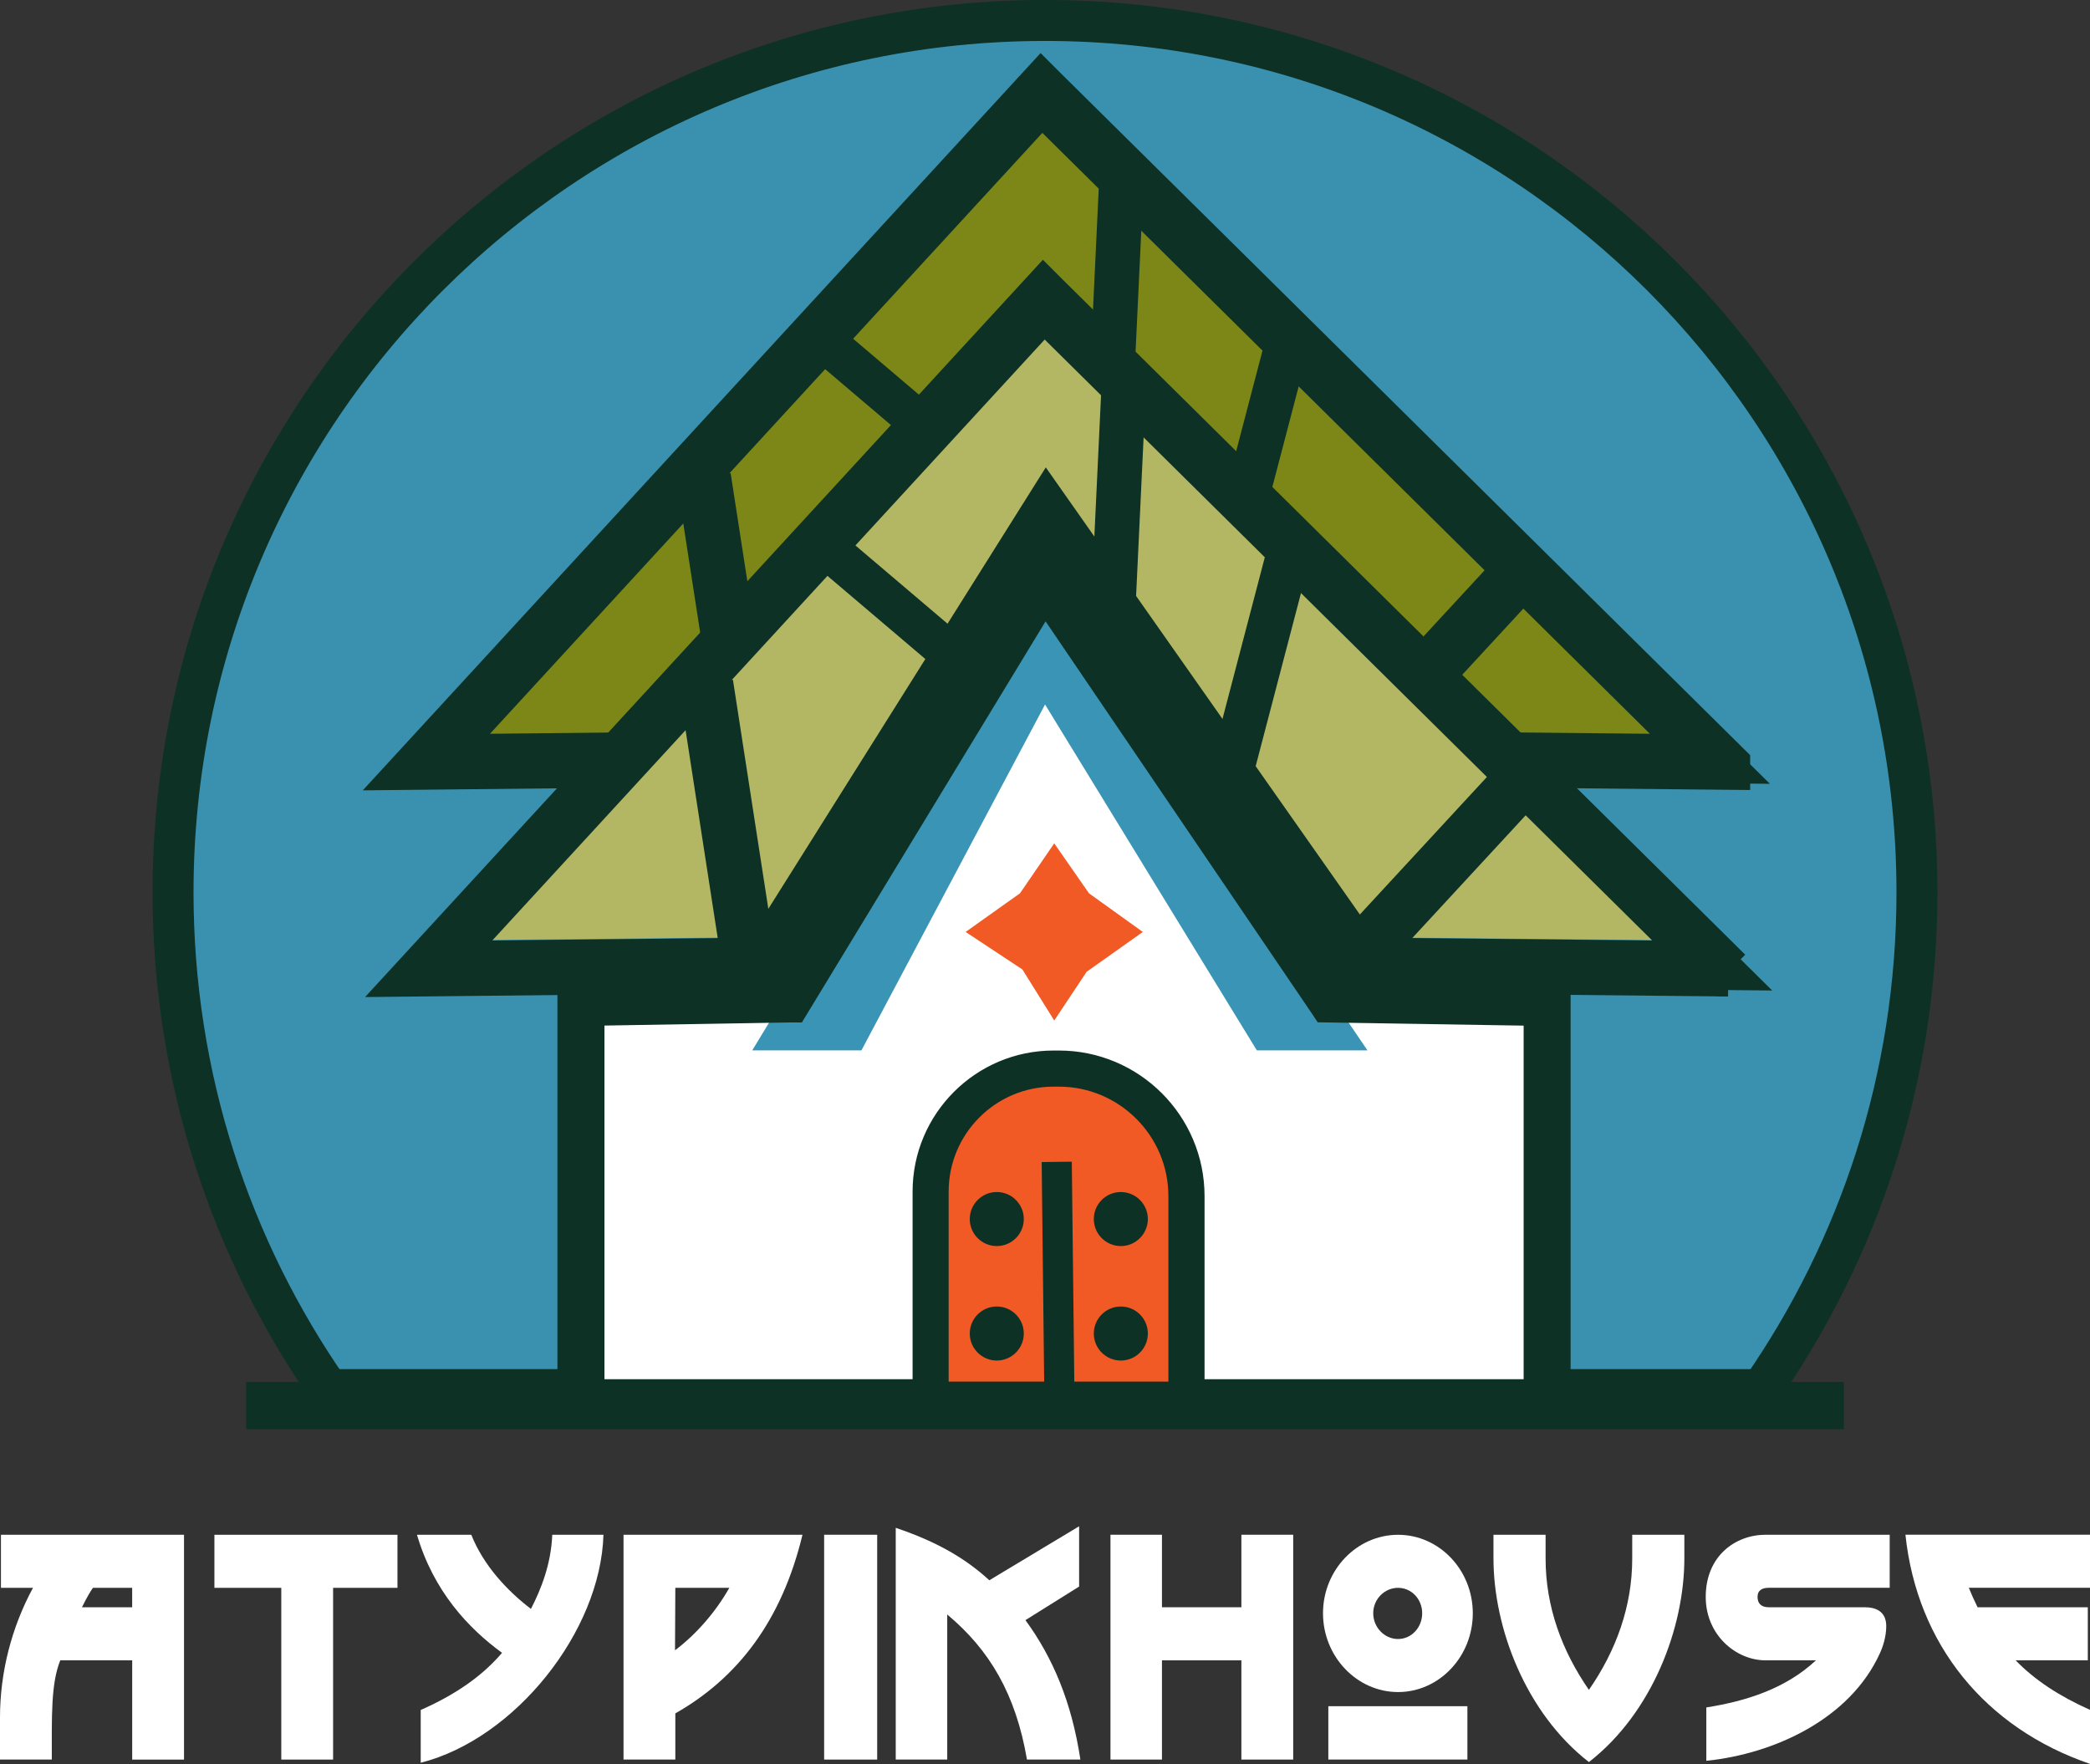 <?xml version="1.0" encoding="UTF-8"?>
<svg id="Calque_2" data-name="Calque 2" xmlns="http://www.w3.org/2000/svg" viewBox="0 0 525.99 443.93">
  <rect x="0" y="0" width="525.99" height="443.93" fill="#333333" stroke="none"/>
  <defs>
    <style>
      .cls-1 {
        stroke-width: 6.06px;
      }

      .cls-1, .cls-2, .cls-3, .cls-4, .cls-5, .cls-6, .cls-7, .cls-8, .cls-9, .cls-10 {
        stroke-miterlimit: 10;
      }

      .cls-1, .cls-2, .cls-3, .cls-5, .cls-11, .cls-7, .cls-8, .cls-9 {
        fill: #0d3125;
      }

      .cls-1, .cls-2, .cls-3, .cls-5, .cls-6, .cls-7, .cls-8, .cls-9, .cls-10 {
        stroke: #0d3125;
      }

      .cls-2 {
        stroke-width: 7.58px;
      }

      .cls-12 {
        fill: #7c8718;
      }

      .cls-12, .cls-11, .cls-13, .cls-14, .cls-15 {
        stroke-width: 0px;
      }

      .cls-3 {
        stroke-width: 10.39px;
      }

      .cls-4 {
        fill: #3a94b5;
        stroke: #3a94b5;
        stroke-width: 10.61px;
      }

      .cls-5 {
        stroke-width: 13.71px;
      }

      .cls-6 {
        fill: none;
      }

      .cls-6, .cls-10 {
        stroke-width: 10.31px;
      }

      .cls-7 {
        stroke-width: 12.29px;
      }

      .cls-13 {
        fill: #f15a24;
      }

      .cls-8 {
        stroke-width: 11.2px;
      }

      .cls-14 {
        fill: #b3b764;
      }

      .cls-9 {
        stroke-width: 11.09px;
      }

      .cls-15 {
        fill: #fff;
      }

      .cls-10 {
        fill: #3a91af;
      }
    </style>
  </defs>
  <g id="Calque_1-2" data-name="Calque 1">
    <path class="cls-10" d="M443.27,349.72c24.68-35.5,39.17-78.62,39.17-125.13,0-121.19-98.25-219.44-219.44-219.44S43.55,103.4,43.55,224.59c0,46.51,14.48,89.63,39.17,125.13h360.55Z"/>
    <g>
      <polygon class="cls-12" points="109.74 188.85 194.53 187.95 265.36 75.25 344.53 187.95 434.75 188.85 264.53 20.47 109.74 188.85"/>
      <path class="cls-7" d="M434.32,192.61l-92.67-.92-78.68-112.01-70.4,112.01-87.14.92L262.07,22.23l.62.62,171.63,169.76ZM262.12,24.59l-87.72,95.42-65.22,70.95,82.45-.87,71.27-113.39,79.65,113.39,87.78.87L262.12,24.59Z"/>
      <line class="cls-5" x1="177.1" y1="120.1" x2="187.41" y2="186.74"/>
      <line class="cls-5" x1="384.19" y1="142.19" x2="338.43" y2="191.73"/>
      <line class="cls-9" x1="324.09" y1="85.85" x2="309.07" y2="143.21"/>
      <line class="cls-3" x1="241.23" y1="114.61" x2="201.46" y2="80.81"/>
      <line class="cls-8" x1="279.65" y1="99.76" x2="282.51" y2="39.33"/>
    </g>
    <g>
      <polygon class="cls-14" points="106.2 236.74 190.99 235.85 261.82 123.15 340.99 235.85 431.21 236.74 260.99 68.36 106.2 236.74"/>
      <path class="cls-7" d="M434.9,244.63l-92.67-.92-78.68-112.01-70.4,112.01-87.14.92,156.64-170.38.62.62,171.63,169.76ZM262.7,76.61l-87.72,95.42-65.22,70.95,82.45-.87,71.27-113.39,79.65,113.39,87.78.87-168.19-166.37Z"/>
      <line class="cls-5" x1="177.68" y1="172.11" x2="187.98" y2="238.76"/>
      <line class="cls-5" x1="384.77" y1="194.21" x2="339.01" y2="243.74"/>
      <line class="cls-9" x1="324.67" y1="137.87" x2="309.65" y2="195.23"/>
      <line class="cls-3" x1="241.81" y1="166.62" x2="202.03" y2="132.83"/>
      <line class="cls-8" x1="280.23" y1="151.77" x2="283.09" y2="91.34"/>
    </g>
    <rect class="cls-11" x="61.95" y="347.78" width="402.09" height="11.9"/>
    <polygon class="cls-15" points="389.5 353.01 146.34 353.01 146.34 252.29 198.61 251.42 263 145.45 334.96 251.42 389.5 252.29 389.5 353.01"/>
    <polygon class="cls-4" points="198.75 259.03 213.61 259.03 262.68 166.6 319.28 259.03 334.13 259.03 262.68 153.82 198.75 259.03"/>
    <path class="cls-6" d="M390.12,353.77h-244.68v-102.22l52.6-.88,64.78-106.62,72.41,106.62,54.89.88v102.22ZM146.96,352.25h241.65v-99.21l-54.19-.87-.22-.33-71.3-105-63.99,105.32h-.42s-51.52.87-51.52.87v99.21Z"/>
    <path class="cls-13" d="M265.3,269.3h1.05c17.72,0,32.11,14.39,32.11,32.11v50.84h-64.1v-52.01c0-17.08,13.87-30.95,30.95-30.95Z"/>
    <path class="cls-2" d="M299.36,353.01h-65.9v-53.14c0-17.48,14.22-31.7,31.7-31.7h1.34c18.12,0,32.86,14.74,32.86,32.86v51.98ZM234.97,351.49h62.87v-50.46c0-17.29-14.06-31.35-31.35-31.35h-1.34c-16.65,0-30.19,13.54-30.19,30.19v51.62Z"/>
    <circle class="cls-11" cx="250.86" cy="306.78" r="6"/>
    <path class="cls-11" d="M250.86,313.59c-3.75,0-6.8-3.05-6.8-6.8s3.05-6.8,6.8-6.8,6.8,3.05,6.8,6.8-3.05,6.8-6.8,6.8ZM250.86,301.58c-2.87,0-5.2,2.33-5.2,5.2s2.33,5.2,5.2,5.2,5.2-2.33,5.2-5.2-2.33-5.2-5.2-5.2Z"/>
    <circle class="cls-11" cx="282.08" cy="306.78" r="6"/>
    <path class="cls-11" d="M282.08,313.59c-3.75,0-6.8-3.05-6.8-6.8s3.05-6.8,6.8-6.8,6.8,3.05,6.8,6.8-3.05,6.8-6.8,6.8ZM282.08,301.58c-2.87,0-5.2,2.33-5.2,5.2s2.33,5.2,5.2,5.2,5.2-2.33,5.2-5.2-2.33-5.2-5.2-5.2Z"/>
    <circle class="cls-11" cx="250.86" cy="335.6" r="6"/>
    <path class="cls-11" d="M250.86,342.4c-3.75,0-6.8-3.05-6.8-6.8s3.05-6.8,6.8-6.8,6.8,3.05,6.8,6.8-3.05,6.8-6.8,6.8ZM250.86,330.4c-2.87,0-5.2,2.33-5.2,5.2s2.33,5.2,5.2,5.2,5.2-2.33,5.2-5.2-2.33-5.2-5.2-5.2Z"/>
    <circle class="cls-11" cx="282.08" cy="335.6" r="6"/>
    <path class="cls-11" d="M282.08,342.4c-3.75,0-6.8-3.05-6.8-6.8s3.05-6.8,6.8-6.8,6.8,3.05,6.8,6.8-3.05,6.8-6.8,6.8ZM282.08,330.4c-2.87,0-5.2,2.33-5.2,5.2s2.33,5.2,5.2,5.2,5.2-2.33,5.2-5.2-2.33-5.2-5.2-5.2Z"/>
    <rect class="cls-1" x="265.52" y="295.43" width="1.52" height="53.44" transform="translate(-3.63 3.04) rotate(-.65)"/>
    <polygon class="cls-13" points="287.61 234.54 273.47 244.57 265.32 256.83 257.3 243.97 243.02 234.54 256.7 224.81 265.32 212.24 274.06 224.81 287.61 234.54"/>
    <g>
      <path class="cls-15" d="M33.27,417.85H15.17c-2.37,5.85-2.13,14.07-2.13,24.97H0v-10.59c0-11.38,2.92-22.68,8.3-32.63H.24v-13.35h46.07v56.58h-13.04v-24.97ZM23.39,399.6c-.32.4-1.5,2.29-2.77,4.9h12.64v-4.9h-9.88Z"/>
      <path class="cls-15" d="M83.83,442.82h-13.04v-43.22h-16.83v-13.35h46.07v13.35h-16.2v43.22Z"/>
      <path class="cls-15" d="M105.88,430.34c8.61-3.79,15.41-8.45,20.47-14.38-8.45-6.16-17.23-15.49-21.41-29.71h13.67c3.08,7.74,9.09,14.14,15.01,18.65,2.61-5.06,5.06-11.3,5.37-18.65h12.88c-.71,24.34-22.28,51.36-45.99,57.37v-13.27Z"/>
      <path class="cls-15" d="M169.96,442.82h-13.04v-56.58h45.04c-5.21,21.65-16.28,36.03-32,44.96v11.62ZM169.88,415.32c5.45-4.11,10.27-9.72,13.67-15.72h-13.59l-.08,15.72Z"/>
      <path class="cls-15" d="M207.41,386.24h13.35v56.58h-13.35v-56.58Z"/>
      <path class="cls-15" d="M271.89,442.82h-13.43c-2.84-16.51-9.4-27.58-20.07-36.51v36.51h-12.96v-58.32c10.75,3.63,17.78,7.9,23.55,13.2l22.6-13.59v15.17l-13.51,8.45c6.87,9.4,11.62,20.54,13.83,35.08Z"/>
      <path class="cls-15" d="M312.42,417.85h-19.99v24.97h-12.96v-56.58h12.96v18.25h19.99v-18.25h13.04v56.58h-13.04v-24.97Z"/>
      <path class="cls-15" d="M332.96,406c0-10.9,8.53-19.75,18.89-19.75s18.81,8.85,18.81,19.75-8.45,19.83-18.81,19.83-18.89-8.93-18.89-19.83ZM334.3,429.39h35v13.43h-35v-13.43ZM345.6,406c0,3.56,2.84,6.48,6.24,6.48s6.08-2.92,6.08-6.48-2.69-6.4-6.08-6.4-6.24,2.84-6.24,6.4Z"/>
      <path class="cls-15" d="M375.86,392.17v-5.93h13.12v6.01c0,12.09,4.11,23.23,10.9,33.03,6.8-9.8,10.9-20.94,10.9-33.03v-6.01h13.12v5.93c0,17.46-8.06,38.88-24.02,51.28-15.96-12.41-24.02-33.82-24.02-51.28Z"/>
      <path class="cls-15" d="M444.37,417.85c-7.51,0-15.09-6.4-15.09-15.96,0-10.35,7.51-15.65,15.09-15.65h31.21v13.35h-30.42c-1.58,0-2.84.55-2.84,2.29s1.03,2.61,2.84,2.61h24.18c2.84,0,5.37,1.11,5.37,4.74,0,2.61-.79,5.06-1.58,6.8-7.51,16.59-26.63,25.36-43.7,27.1v-13.43c10.04-1.58,19.99-4.74,27.58-11.85h-12.64Z"/>
      <path class="cls-15" d="M525.99,386.24v13.35h-30.5c.71,1.74,1.42,3.32,2.21,4.9h27.74v13.35h-18.17c4.82,4.98,10.98,9.01,18.73,12.48v13.59c-26.31-9.01-43.54-30.03-46.46-57.68h46.46Z"/>
    </g>
  </g>
</svg>